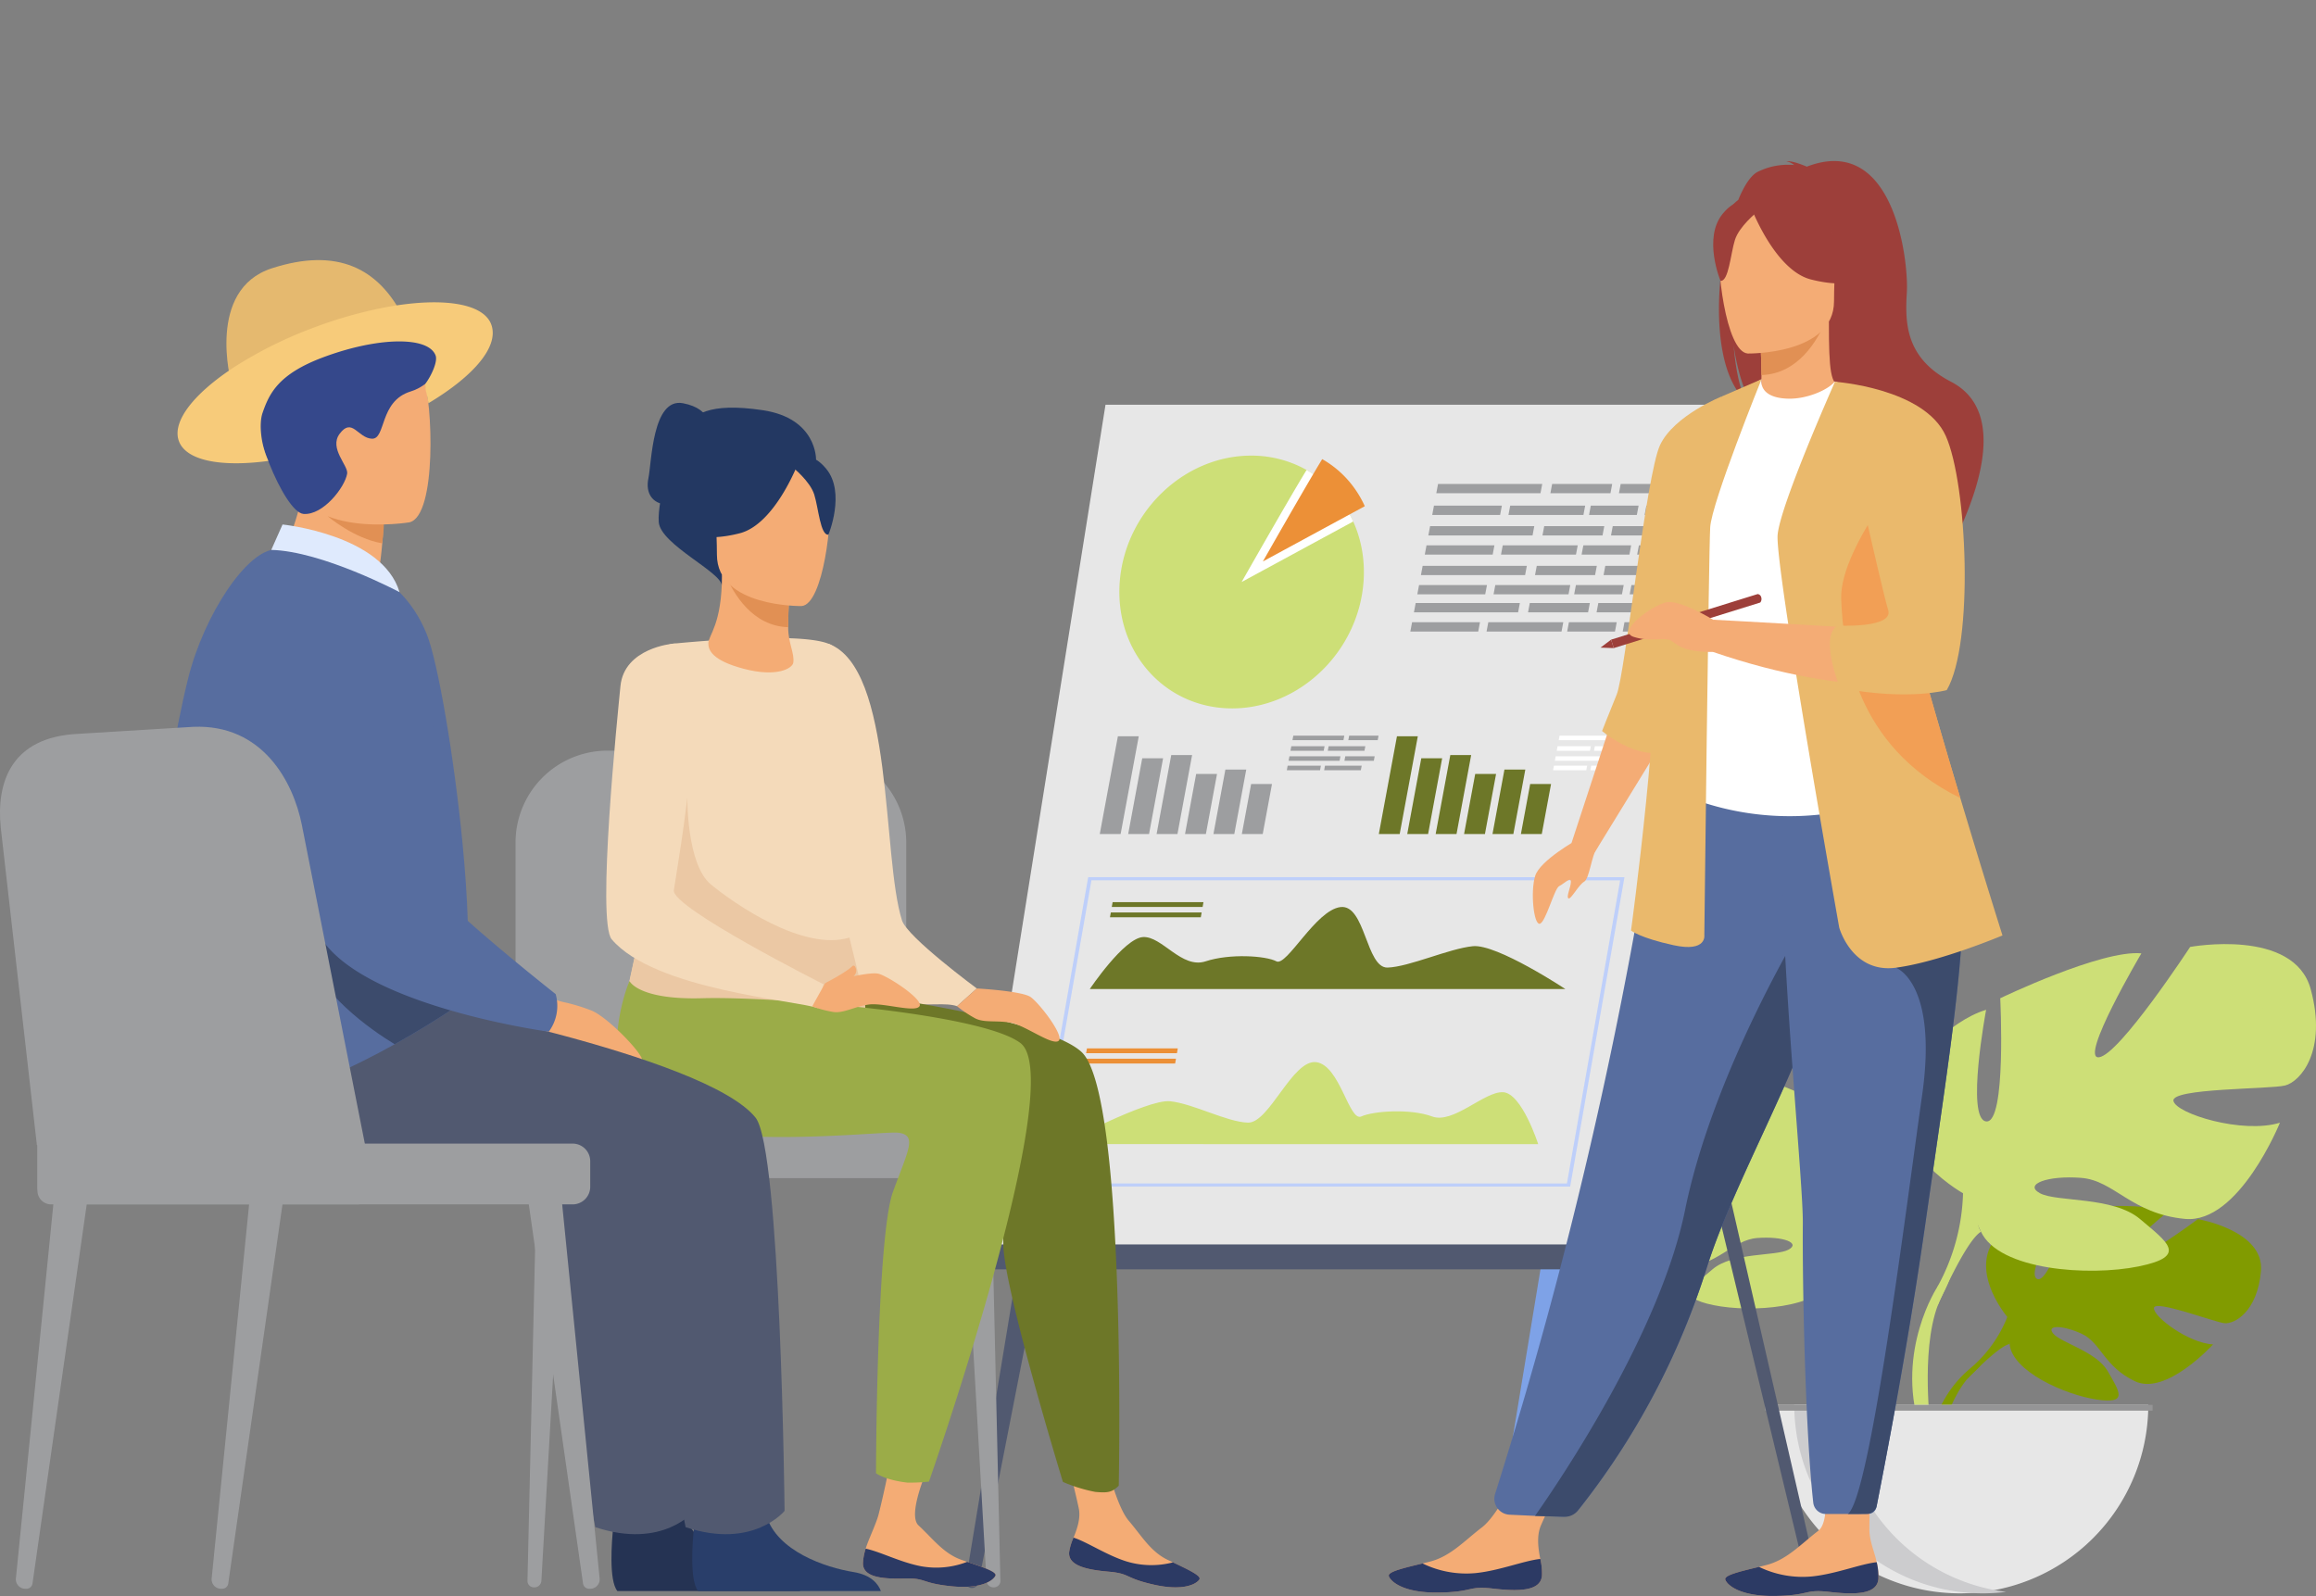 <svg xmlns="http://www.w3.org/2000/svg" width="444" height="306.001" viewBox="0 0 444 306.001">
  <rect x="0" y="0" width="444" height="306.001" fill="#808080" stroke="none"/>
  <g id="Grupo_54102" data-name="Grupo 54102" transform="translate(-139 -3134)">
    <g id="Grupo_53849" data-name="Grupo 53849" transform="translate(0 8.738)">
      <g id="Grupo_53848" data-name="Grupo 53848" transform="translate(-26.688 -13.967)">
        <g id="Grupo_53804" data-name="Grupo 53804" transform="translate(468.421 3320.242)">
          <g id="Grupo_53799" data-name="Grupo 53799" transform="translate(67.224 50.207)">
            <path id="Trazado_100254" data-name="Trazado 100254" d="M526.159,3378.916s-8.8-10.265-.543-16.784c0,0,6.031-3.65,10.947-3.354,0,0-6.968,11.684-4.714,12.845s6.825-13.578,6.825-13.578,13.723-1.33,18.137.792c0,0-11.732,9.6-9.26,10.172s15.142-8.851,15.142-8.851,12.771,2.173,12.09,9.964-5.082,10.2-7.016,9.99-13.248-4.527-13.5-2.941,6.565,6.764,11.333,7.006c0,0-9,9.929-14.988,7.064s-6.5-7.409-10.225-9.113-6.915-1.7-5.375.038,8.291,3.426,10.425,7.2,4.047,6.318-2.144,5.386-16.256-5.462-16.7-10.65Z" transform="translate(-511.289 -3357.634)" fill="#819b00"/>
            <g id="Grupo_53798" data-name="Grupo 53798" transform="translate(0 12.638)">
              <path id="Trazado_100255" data-name="Trazado 100255" d="M568.741,3369.524s-34.689-1.337-42.349,8.584a25.1,25.1,0,0,1-6.907,9.694l-.813,2.215s6.01-6.338,8.162-6.722C526.834,3383.295,523.47,3371,568.741,3369.524Z" transform="translate(-511.522 -3369.464)" fill="#819b00"/>
              <path id="Trazado_100256" data-name="Trazado 100256" d="M519.942,3386.685a21.781,21.781,0,0,0-7.963,15.345l1.352.121s2.378-10.172,6.676-14.151S519.942,3386.685,519.942,3386.685Z" transform="translate(-511.979 -3368.346)" fill="#819b00"/>
            </g>
          </g>
          <g id="Grupo_53801" data-name="Grupo 53801" transform="translate(0 22.34)">
            <path id="Trazado_100257" data-name="Trazado 100257" d="M500.39,3367.79s14-7.836,7.463-18.473c0,0-5.224-6.531-10.822-8.211,0,0,2.986,15.862,0,16.234s-2.052-17.914-2.052-17.914-14.742-7.091-20.527-6.531c0,0,9.144,15.488,6.159,15.115s-13.25-16.048-13.25-16.048-15.115-2.8-17.54,6.158,1.492,13.436,3.732,14,16.607.373,16.234,2.238-10.077,4.853-15.488,3.173c0,0,5.971,14.741,13.808,14s10.264-5.6,15.115-5.972,8.4.934,5.971,2.239-10.636.429-14.555,3.76-7.091,5.384.187,6.877,20.339.56,22.951-5.038Z" transform="translate(-449.055 -3331.549)" fill="#cddf77"/>
            <g id="Grupo_53800" data-name="Grupo 53800" transform="translate(7.67 9.371)">
              <path id="Trazado_100258" data-name="Trazado 100258" d="M456.235,3340.321s39.186,12.689,43.664,26.87a29.767,29.767,0,0,0,3.732,13.623v2.8s-4.1-9.517-6.345-10.823C497.286,3372.789,506.057,3360.473,456.235,3340.321Z" transform="translate(-456.235 -3340.321)" fill="#cddf77"/>
              <path id="Trazado_100259" data-name="Trazado 100259" d="M500.719,3378.334a25.844,25.844,0,0,1,2.6,20.348l-1.554-.418s1.509-12.3-1.653-18.492S500.719,3378.334,500.719,3378.334Z" transform="translate(-453.323 -3337.842)" fill="#cddf77"/>
            </g>
          </g>
          <g id="Grupo_53803" data-name="Grupo 53803" transform="translate(61.471)">
            <path id="Trazado_100260" data-name="Trazado 100260" d="M518.723,3358.411s-18.448-10.331-9.839-24.352c0,0,6.888-8.609,14.267-10.823,0,0-3.936,20.907,0,21.4s2.705-23.614,2.705-23.614,19.432-9.347,27.058-8.608c0,0-12.053,20.415-8.117,19.923s17.464-21.154,17.464-21.154,19.924-3.689,23.121,8.117-1.968,17.71-4.92,18.448-21.891.493-21.4,2.952,13.283,6.4,20.416,4.181c0,0-7.87,19.432-18.2,18.448s-13.528-7.379-19.925-7.872-11.068,1.229-7.87,2.952,14.02.564,19.185,4.956,9.347,7.1-.246,9.065-26.811.738-30.254-6.642Z" transform="translate(-506.595 -3310.638)" fill="#cddf77"/>
            <g id="Grupo_53802" data-name="Grupo 53802" transform="translate(2.384 12.353)">
              <path id="Trazado_100261" data-name="Trazado 100261" d="M575.819,3322.2s-51.654,16.726-57.557,35.42a39.241,39.241,0,0,1-4.92,17.956v3.69s5.411-12.544,8.363-14.267C521.7,3365,510.144,3348.766,575.819,3322.2Z" transform="translate(-508.518 -3322.201)" fill="#cddf77"/>
              <path id="Trazado_100262" data-name="Trazado 100262" d="M513.651,3372.309s-7.967,12.1-3.425,26.823l2.049-.551s-1.989-16.219,2.178-24.375S513.651,3372.309,513.651,3372.309Z" transform="translate(-508.826 -3318.933)" fill="#cddf77"/>
            </g>
          </g>
          <path id="Trazado_100263" data-name="Trazado 100263" d="M519.677,3429.469a36.137,36.137,0,0,0,36.137-36.137H483.54A36.137,36.137,0,0,0,519.677,3429.469Z" transform="translate(-446.699 -3304.987)" fill="#e7e7e7"/>
          <path id="Trazado_100264" data-name="Trazado 100264" d="M528.287,3429.193a36.159,36.159,0,0,1-40.625-35.86h8.977A36.142,36.142,0,0,0,528.287,3429.193Z" transform="translate(-446.417 -3304.987)" fill="#ccccce"/>
          <rect id="Rectángulo_5294" data-name="Rectángulo 5294" width="74.284" height="1.109" transform="translate(35.652 88.346)" fill="#959596"/>
        </g>
        <g id="Grupo_53805" data-name="Grupo 53805" transform="translate(476.745 3289.765)">
          <path id="Trazado_100265" data-name="Trazado 100265" d="M492.356,3435.3l-35.509-147.384,2.48-5.8,35.179,153.168a.627.627,0,0,1-.611.767h-.586A.979.979,0,0,1,492.356,3435.3Z" transform="translate(-456.847 -3282.11)" fill="#515970"/>
        </g>
        <g id="Grupo_53806" data-name="Grupo 53806" transform="translate(350.815 3378.931)">
          <path id="Trazado_100266" data-name="Trazado 100266" d="M340.156,3430.341h0a1.183,1.183,0,0,1-1.167-1.375l10.458-63.393h4.482l-12.472,63.7A1.327,1.327,0,0,1,340.156,3430.341Z" transform="translate(-338.973 -3365.573)" fill="#515970"/>
        </g>
        <g id="Grupo_53807" data-name="Grupo 53807" transform="translate(451.143 3378.931)">
          <path id="Trazado_100267" data-name="Trazado 100267" d="M434.066,3430.341h0a1.183,1.183,0,0,1-1.167-1.375l10.458-63.393h4.482l-12.472,63.7A1.327,1.327,0,0,1,434.066,3430.341Z" transform="translate(-432.883 -3365.573)" fill="#7ea2e7"/>
        </g>
        <path id="Trazado_100268" data-name="Trazado 100268" d="M464.75,3376.076H339.844l25.878-162.235H490.628Z" transform="translate(11.902 2.989)" fill="#e7e7e7"/>
        <rect id="Rectángulo_5295" data-name="Rectángulo 5295" width="143.452" height="4.773" transform="translate(342.545 3377.827)" fill="#515970"/>
        <g id="Grupo_53808" data-name="Grupo 53808" transform="translate(380.28 3226.583)">
          <path id="Trazado_100269" data-name="Trazado 100269" d="M413.362,3247.164a26.178,26.178,0,0,1-.56,3.775c-2.6,11.594-12.928,20.478-24.594,20.5-12.908.021-22.572-10.809-21.587-24.194s12.247-24.251,25.156-24.273a21.653,21.653,0,0,1,7.622,1.343,20.884,20.884,0,0,1,8.561,5.932,21.782,21.782,0,0,1,2.341,3.263,21.37,21.37,0,0,1,1.084,2.1,22.992,22.992,0,0,1,1.836,6.487,24.663,24.663,0,0,1,.207,3.546Q413.419,3246.393,413.362,3247.164Z" transform="translate(-366.552 -3222.97)" fill="#cddf77"/>
          <path id="Trazado_100270" data-name="Trazado 100270" d="M409.885,3235.428l-21.391,11.6s8.826-15.543,12.449-21.478a21.09,21.09,0,0,1,5.517,4.52,21.78,21.78,0,0,1,2.341,3.263A21.366,21.366,0,0,1,409.885,3235.428Z" transform="translate(-365.053 -3222.794)" fill="#fff"/>
          <path id="Trazado_100271" data-name="Trazado 100271" d="M411.847,3232.627l-19.54,10.595s8.063-14.2,11.372-19.619a19.258,19.258,0,0,1,5.039,4.129,20.079,20.079,0,0,1,3.128,4.9Z" transform="translate(-364.792 -3222.927)" fill="#ec9037"/>
        </g>
        <g id="Grupo_53814" data-name="Grupo 53814" transform="translate(363.898 3307.407)">
          <g id="Grupo_53809" data-name="Grupo 53809" transform="translate(0)">
            <path id="Trazado_100272" data-name="Trazado 100272" d="M454.026,3357.949l-102.807-.006,10.408-59.319,102.809.008Zm-101.977-.6,101.357.006,10.2-58.123-101.357-.007Z" transform="translate(-351.219 -3298.624)" fill="#becffa"/>
          </g>
          <g id="Grupo_53811" data-name="Grupo 53811" transform="translate(5.498 32.833)">
            <path id="Trazado_100273" data-name="Trazado 100273" d="M447.545,3347.547l-91.18-.006s16.174-8.674,20.611-8.219,10.814,3.966,14.914,4.1,8.54-12.174,13.1-11.594,6.283,11.469,8.646,10.406,9.46-1.525,13.548,0,10.042-4.847,13.636-4.647S447.545,3347.547,447.545,3347.547Z" transform="translate(-356.365 -3329.188)" fill="#cddf77"/>
            <g id="Grupo_53810" data-name="Grupo 53810" transform="translate(4.164)">
              <path id="Trazado_100274" data-name="Trazado 100274" d="M378,3330.281H360.586l.162-.923h17.415Z" transform="translate(-360.24 -3329.356)" fill="#ec9037"/>
              <path id="Trazado_100275" data-name="Trazado 100275" d="M377.677,3332.128H360.263l.162-.924H377.84Z" transform="translate(-360.263 -3329.23)" fill="#ec9037"/>
            </g>
          </g>
          <g id="Grupo_53813" data-name="Grupo 53813" transform="translate(10.715 4.794)">
            <path id="Trazado_100276" data-name="Trazado 100276" d="M361.249,3319.709l91.179.006s-13.129-8.676-17.726-8.221-12.2,3.964-16.353,4.1-4.269-12.176-9.036-11.6-10.307,11.468-12.3,10.4-8.925-1.526-13.547,0-8.342-4.848-12.006-4.649S361.249,3319.709,361.249,3319.709Z" transform="translate(-361.249 -3303.052)" fill="#6d7728"/>
            <g id="Grupo_53812" data-name="Grupo 53812" transform="translate(3.866)">
              <path id="Trazado_100277" data-name="Trazado 100277" d="M382.606,3304.037H365.191l.162-.924h17.415Z" transform="translate(-364.845 -3303.112)" fill="#6d7728"/>
              <path id="Trazado_100278" data-name="Trazado 100278" d="M382.282,3305.883H364.867l.162-.924h17.415Z" transform="translate(-364.867 -3302.985)" fill="#6d7728"/>
            </g>
          </g>
        </g>
        <g id="Grupo_53815" data-name="Grupo 53815" transform="translate(376.526 3280.395)">
          <path id="Trazado_100279" data-name="Trazado 100279" d="M367.038,3292.079h-4l3.475-18.74h4Z" transform="translate(-363.039 -3273.339)" fill="#9d9ea0"/>
          <path id="Trazado_100280" data-name="Trazado 100280" d="M372.137,3291.809h-4l2.692-14.517h4Z" transform="translate(-362.69 -3273.069)" fill="#9d9ea0"/>
          <path id="Trazado_100281" data-name="Trazado 100281" d="M377.236,3291.849h-4l2.807-15.139h4Z" transform="translate(-362.342 -3273.109)" fill="#9d9ea0"/>
          <path id="Trazado_100282" data-name="Trazado 100282" d="M382.336,3291.617h-4l2.135-11.516h4Z" transform="translate(-361.993 -3272.877)" fill="#9d9ea0"/>
          <path id="Trazado_100283" data-name="Trazado 100283" d="M387.435,3291.671h-4l2.291-12.354h4Z" transform="translate(-361.645 -3272.931)" fill="#9d9ea0"/>
          <path id="Trazado_100284" data-name="Trazado 100284" d="M392.534,3291.493h-4l1.777-9.581h4Z" transform="translate(-361.296 -3272.753)" fill="#9d9ea0"/>
        </g>
        <g id="Grupo_53816" data-name="Grupo 53816" transform="translate(430.024 3280.395)">
          <path id="Trazado_100285" data-name="Trazado 100285" d="M417.113,3292.079h-4l3.475-18.74h4Z" transform="translate(-413.114 -3273.339)" fill="#6d7728"/>
          <path id="Trazado_100286" data-name="Trazado 100286" d="M422.213,3291.809h-4l2.692-14.517h4Z" transform="translate(-412.766 -3273.069)" fill="#6d7728"/>
          <path id="Trazado_100287" data-name="Trazado 100287" d="M427.312,3291.849h-4l2.807-15.139h4Z" transform="translate(-412.417 -3273.109)" fill="#6d7728"/>
          <path id="Trazado_100288" data-name="Trazado 100288" d="M432.411,3291.617h-4l2.135-11.516h4Z" transform="translate(-412.069 -3272.877)" fill="#6d7728"/>
          <path id="Trazado_100289" data-name="Trazado 100289" d="M437.511,3291.671h-4l2.291-12.354h4Z" transform="translate(-411.72 -3272.931)" fill="#6d7728"/>
          <path id="Trazado_100290" data-name="Trazado 100290" d="M442.61,3291.493h-4l1.777-9.581h4Z" transform="translate(-411.372 -3272.753)" fill="#6d7728"/>
        </g>
        <g id="Grupo_53825" data-name="Grupo 53825" transform="translate(436.062 3232.016)">
          <g id="Grupo_53817" data-name="Grupo 53817" transform="translate(4.197 4.161)">
            <path id="Trazado_100291" data-name="Trazado 100291" d="M435.713,3233.733H422.695l.335-1.783h13.018Z" transform="translate(-422.695 -3231.95)" fill="#9d9ea0"/>
            <path id="Trazado_100292" data-name="Trazado 100292" d="M450.748,3233.733H436.374l.335-1.783h14.374Z" transform="translate(-421.76 -3231.95)" fill="#9d9ea0"/>
            <path id="Trazado_100293" data-name="Trazado 100293" d="M460,3233.733h-9.164l.335-1.783h9.164Z" transform="translate(-420.771 -3231.95)" fill="#9d9ea0"/>
            <path id="Trazado_100294" data-name="Trazado 100294" d="M467.88,3233.733h-7.072l.335-1.783h7.072Z" transform="translate(-420.09 -3231.95)" fill="#9d9ea0"/>
          </g>
          <g id="Grupo_53818" data-name="Grupo 53818" transform="translate(2.768 11.77)">
            <path id="Trazado_100295" data-name="Trazado 100295" d="M434.376,3240.856H421.357l.335-1.783h13.018Z" transform="translate(-421.357 -3239.072)" fill="#9d9ea0"/>
            <path id="Trazado_100296" data-name="Trazado 100296" d="M449.411,3240.856H435.036l.335-1.783h14.375Z" transform="translate(-420.423 -3239.072)" fill="#9d9ea0"/>
            <path id="Trazado_100297" data-name="Trazado 100297" d="M458.667,3240.856H449.5l.335-1.783H459Z" transform="translate(-419.434 -3239.072)" fill="#9d9ea0"/>
            <path id="Trazado_100298" data-name="Trazado 100298" d="M466.542,3240.856H459.47l.335-1.783h7.072Z" transform="translate(-418.753 -3239.072)" fill="#9d9ea0"/>
          </g>
          <g id="Grupo_53819" data-name="Grupo 53819" transform="translate(4.979)">
            <path id="Trazado_100299" data-name="Trazado 100299" d="M443.4,3229.839H423.426l.335-1.784h19.973Z" transform="translate(-423.426 -3228.055)" fill="#9d9ea0"/>
            <path id="Trazado_100300" data-name="Trazado 100300" d="M455.416,3229.839H443.9l.335-1.784h11.513Z" transform="translate(-422.027 -3228.055)" fill="#9d9ea0"/>
            <path id="Trazado_100301" data-name="Trazado 100301" d="M468.985,3229.839H456.2l.335-1.784H469.32Z" transform="translate(-421.186 -3228.055)" fill="#9d9ea0"/>
          </g>
          <g id="Grupo_53820" data-name="Grupo 53820" transform="translate(3.459 8.09)">
            <path id="Trazado_100302" data-name="Trazado 100302" d="M441.978,3237.412H422l.335-1.784h19.973Z" transform="translate(-422.004 -3235.628)" fill="#9d9ea0"/>
            <path id="Trazado_100303" data-name="Trazado 100303" d="M453.994,3237.412H442.481l.335-1.784h11.513Z" transform="translate(-420.605 -3235.628)" fill="#9d9ea0"/>
            <path id="Trazado_100304" data-name="Trazado 100304" d="M467.563,3237.412H454.777l.335-1.784H467.9Z" transform="translate(-419.765 -3235.628)" fill="#9d9ea0"/>
          </g>
          <g id="Grupo_53821" data-name="Grupo 53821" transform="translate(1.34 19.379)">
            <path id="Trazado_100305" data-name="Trazado 100305" d="M433.038,3247.978H420.02l.335-1.783h13.018Z" transform="translate(-420.02 -3246.194)" fill="#9d9ea0"/>
            <path id="Trazado_100306" data-name="Trazado 100306" d="M448.073,3247.978H433.7l.335-1.783h14.374Z" transform="translate(-419.085 -3246.194)" fill="#9d9ea0"/>
            <path id="Trazado_100307" data-name="Trazado 100307" d="M457.33,3247.978h-9.164l.335-1.783h9.164Z" transform="translate(-418.097 -3246.194)" fill="#9d9ea0"/>
            <path id="Trazado_100308" data-name="Trazado 100308" d="M465.2,3247.978h-7.072l.335-1.783h7.072Z" transform="translate(-417.415 -3246.194)" fill="#9d9ea0"/>
          </g>
          <g id="Grupo_53822" data-name="Grupo 53822" transform="translate(2.03 15.699)">
            <path id="Trazado_100309" data-name="Trazado 100309" d="M440.64,3244.534H420.667l.335-1.783h19.973Z" transform="translate(-420.667 -3242.75)" fill="#9d9ea0"/>
            <path id="Trazado_100310" data-name="Trazado 100310" d="M452.656,3244.534H441.143l.335-1.783h11.513Z" transform="translate(-419.267 -3242.75)" fill="#9d9ea0"/>
            <path id="Trazado_100311" data-name="Trazado 100311" d="M466.226,3244.534H453.44l.335-1.783h12.786Z" transform="translate(-418.427 -3242.75)" fill="#9d9ea0"/>
          </g>
          <g id="Grupo_53823" data-name="Grupo 53823" transform="translate(0 26.512)">
            <path id="Trazado_100312" data-name="Trazado 100312" d="M431.784,3254.655H418.766l.335-1.783h13.019Z" transform="translate(-418.766 -3252.871)" fill="#9d9ea0"/>
            <path id="Trazado_100313" data-name="Trazado 100313" d="M446.819,3254.655H432.445l.335-1.783h14.374Z" transform="translate(-417.831 -3252.871)" fill="#9d9ea0"/>
            <path id="Trazado_100314" data-name="Trazado 100314" d="M456.076,3254.655h-9.164l.335-1.783h9.164Z" transform="translate(-416.843 -3252.871)" fill="#9d9ea0"/>
            <path id="Trazado_100315" data-name="Trazado 100315" d="M463.951,3254.655h-7.072l.335-1.783h7.072Z" transform="translate(-416.161 -3252.871)" fill="#9d9ea0"/>
          </g>
          <g id="Grupo_53824" data-name="Grupo 53824" transform="translate(0.691 22.833)">
            <path id="Trazado_100316" data-name="Trazado 100316" d="M439.386,3251.211H419.413l.335-1.783h19.973Z" transform="translate(-419.413 -3249.427)" fill="#9d9ea0"/>
            <path id="Trazado_100317" data-name="Trazado 100317" d="M451.4,3251.211H439.889l.335-1.783h11.513Z" transform="translate(-418.013 -3249.427)" fill="#9d9ea0"/>
            <path id="Trazado_100318" data-name="Trazado 100318" d="M464.972,3251.211H452.186l.335-1.783h12.786Z" transform="translate(-417.173 -3249.427)" fill="#9d9ea0"/>
          </g>
        </g>
        <g id="Grupo_53826" data-name="Grupo 53826" transform="translate(412.383 3280.272)">
          <path id="Trazado_100319" data-name="Trazado 100319" d="M403.629,3276h-6.372l.164-.873h6.372Z" transform="translate(-396.557 -3273.094)" fill="#9d9ea0"/>
          <path id="Trazado_100320" data-name="Trazado 100320" d="M410.988,3276h-7.036l.164-.873h7.036Z" transform="translate(-396.1 -3273.094)" fill="#9d9ea0"/>
          <path id="Trazado_100321" data-name="Trazado 100321" d="M402.974,3279.49H396.6l.164-.873h6.372Z" transform="translate(-396.602 -3272.856)" fill="#9d9ea0"/>
          <path id="Trazado_100322" data-name="Trazado 100322" d="M410.333,3279.49H403.3l.164-.873H410.5Z" transform="translate(-396.144 -3272.856)" fill="#9d9ea0"/>
          <path id="Trazado_100323" data-name="Trazado 100323" d="M407.391,3274.1h-9.776l.164-.873h9.776Z" transform="translate(-396.533 -3273.224)" fill="#9d9ea0"/>
          <path id="Trazado_100324" data-name="Trazado 100324" d="M413.272,3274.1h-5.636l.164-.873h5.636Z" transform="translate(-395.848 -3273.224)" fill="#9d9ea0"/>
          <path id="Trazado_100325" data-name="Trazado 100325" d="M406.695,3277.8h-9.776l.164-.873h9.776Z" transform="translate(-396.58 -3272.971)" fill="#9d9ea0"/>
          <path id="Trazado_100326" data-name="Trazado 100326" d="M412.576,3277.8h-5.635l.164-.873h5.635Z" transform="translate(-395.895 -3272.971)" fill="#9d9ea0"/>
        </g>
        <g id="Grupo_53827" data-name="Grupo 53827" transform="translate(463.426 3280.272)">
          <path id="Trazado_100327" data-name="Trazado 100327" d="M451.407,3276h-6.372l.164-.873h6.372Z" transform="translate(-444.335 -3273.094)" fill="#fff"/>
          <path id="Trazado_100328" data-name="Trazado 100328" d="M458.766,3276H451.73l.164-.873h7.036Z" transform="translate(-443.878 -3273.094)" fill="#fff"/>
          <path id="Trazado_100329" data-name="Trazado 100329" d="M450.752,3279.49H444.38l.164-.873h6.372Z" transform="translate(-444.38 -3272.856)" fill="#fff"/>
          <path id="Trazado_100330" data-name="Trazado 100330" d="M458.111,3279.49h-7.036l.164-.873h7.036Z" transform="translate(-443.923 -3272.856)" fill="#fff"/>
          <path id="Trazado_100331" data-name="Trazado 100331" d="M455.169,3274.1h-9.776l.164-.873h9.776Z" transform="translate(-444.311 -3273.224)" fill="#fff"/>
          <path id="Trazado_100332" data-name="Trazado 100332" d="M461.05,3274.1h-5.635l.164-.873h5.635Z" transform="translate(-443.626 -3273.224)" fill="#fff"/>
          <path id="Trazado_100333" data-name="Trazado 100333" d="M454.473,3277.8H444.7l.164-.873h9.776Z" transform="translate(-444.358 -3272.971)" fill="#fff"/>
          <path id="Trazado_100334" data-name="Trazado 100334" d="M460.354,3277.8h-5.635l.164-.873h5.636Z" transform="translate(-443.673 -3272.971)" fill="#fff"/>
        </g>
        <g id="Grupo_53831" data-name="Grupo 53831" transform="translate(431.929 3170.105)">
          <g id="Grupo_53828" data-name="Grupo 53828" transform="translate(0 250.187)">
            <path id="Trazado_100335" data-name="Trazado 100335" d="M444.269,3425.289c-.223,3.05-4.526,3.082-9.408,2.516s-3.585.669-10.422.764-9.192-2.164-9.523-3.141c-.295-.866,3-1.6,6.52-2.454.443-.106.888-.218,1.332-.33,3.972-1.01,6.6-3.982,10-6.578,3.219-2.458,7.369-11.358,7.369-11.358l9.339-.421s-3.934,7.976-5.41,11.414c-.869,2.023-.5,4.508-.122,6.416A11.928,11.928,0,0,1,444.269,3425.289Z" transform="translate(-414.898 -3404.288)" fill="#f4ac75"/>
            <path id="Trazado_100336" data-name="Trazado 100336" d="M434.861,3426.665c-4.883-.566-3.585.669-10.422.764s-9.192-2.164-9.523-3.141c-.295-.866,3-1.6,6.52-2.454l.042.065a19.163,19.163,0,0,0,10.032,1.8c4.589-.459,9.27-2.375,12.435-2.718a11.928,11.928,0,0,1,.324,3.172C444.046,3427.2,439.743,3427.231,434.861,3426.665Z" transform="translate(-414.898 -3403.147)" fill="#2c3a64"/>
          </g>
          <g id="Grupo_53829" data-name="Grupo 53829" transform="translate(64.498 244.573)">
            <path id="Trazado_100337" data-name="Trazado 100337" d="M504.64,3426.281c-.22,3.05-4.523,3.086-9.406,2.526s-3.584.673-10.419.774-9.2-2.155-9.526-3.131c-.3-.866,3-1.6,6.517-2.46.443-.107.887-.219,1.331-.332,3.971-1.014,6.6-3.988,9.993-6.587,3.217-2.462,0-17.037,0-17.037l10.272-1s-.494,12.272-.486,17.851c0,2.2,1.015,4.318,1.394,6.225A11.93,11.93,0,0,1,504.64,3426.281Z" transform="translate(-475.27 -3399.033)" fill="#f4ac75"/>
            <path id="Trazado_100338" data-name="Trazado 100338" d="M495.234,3427.266c-4.883-.562-3.584.673-10.419.774s-9.2-2.155-9.526-3.131c-.3-.866,3-1.6,6.517-2.46l.042.064a19.159,19.159,0,0,0,10.034,1.786c4.587-.464,9.268-2.385,12.432-2.731a11.93,11.93,0,0,1,.327,3.172C504.42,3427.791,500.116,3427.827,495.234,3427.266Z" transform="translate(-475.27 -3397.493)" fill="#2c3a64"/>
          </g>
          <path id="Trazado_100339" data-name="Trazado 100339" d="M474.74,3190.021c-1.768-7.273.8-10.66,3.108-12.463,1.1-2.677,2.349-4.607,3.629-5.333a13.1,13.1,0,0,1,7.088-1.357,3.324,3.324,0,0,0-1.495-.709c1.213-.18,3.922,1.023,3.922,1.023,16.878-6.5,19.53,18.348,19.176,24.121s-.306,12.573,8.476,17.122c16.754,8.679-5.569,41.388-5.569,41.388.426-4.666-21.1-29.288-32.332-36.661-2.734-4.025-3.706-11.135-3.779-11.7.472,5.638,1.437,8.8,2.3,10.581C474.144,3211.326,473.386,3200.013,474.74,3190.021Z" transform="translate(-410.849 -3170.105)" fill="#9d3f3a"/>
          <path id="Trazado_100340" data-name="Trazado 100340" d="M480.943,3215.55c-.056.025,5.423,2.87,9.545,1.742,3.877-1.057,6.41-6.083,6.357-6.095-1.642-.326-2.115-2.582-2.081-12.277l-.741.146-12.479,2.471s.284,3.927.293,7.627C481.844,3212.272,481.655,3215.217,480.943,3215.55Z" transform="translate(-410.384 -3168.136)" fill="#f4ac75"/>
          <path id="Trazado_100341" data-name="Trazado 100341" d="M481.5,3201.529s.284,3.927.293,7.627c6.983-.2,10.674-6.567,12.187-10.1Z" transform="translate(-410.346 -3168.126)" fill="#e19054"/>
          <path id="Trazado_100342" data-name="Trazado 100342" d="M433.988,3418.21a3.062,3.062,0,0,0,2.774,3.988l4.875.228,5.159.158a4.142,4.142,0,0,0,3.339-1.523,145.024,145.024,0,0,0,24.478-46.346q.325-1.03.687-2.083c5.077-14.8,15.6-33.387,21.148-50.206.884-2.679,1.676-5.2,2.388-7.587.228-.765.45-1.516.66-2.255a178.391,178.391,0,0,0,6.362-33.489l-40.052.321A882.2,882.2,0,0,1,433.988,3418.21Z" transform="translate(-413.603 -3162.657)" fill="#576d9f"/>
          <path id="Trazado_100343" data-name="Trazado 100343" d="M469.381,3261.172c.1,19.059-2.8,27.235-2.8,27.235a53.819,53.819,0,0,0,37.53,2.3c.239-.075,14.582-4.136,14.582-4.136-.342-.771-3.175-13.524-3.507-14.231-4.3-9.241-5.476-13.121-5.987-15.962a60.465,60.465,0,0,1-.5-15.968,128.082,128.082,0,0,1,4.943-25.075c-5.554-1.264-10.754-3.484-16.535-5.652-1.329,1.656-5.393,3.388-8.919,3.309-4.061-.09-5.377-1.828-5.166-3.725-4.326,2.408-7.779,4.681-7.779,4.681-3.676,6.387-11.134,12.589-11.674,22.387C463.445,3238.744,469.378,3260.638,469.381,3261.172Z" transform="translate(-411.571 -3167.429)" fill="#fff"/>
          <path id="Trazado_100344" data-name="Trazado 100344" d="M501.636,3261.959c1.751,2.478,5.108,17.539,13.458,19.432-4.3-10.734-7.57-15.44-8.081-18.74a81.471,81.471,0,0,1-.5-18.549c-2.795-4.9-4.881-8.258-4.881-8.258-.22-.792-4.442-13.85-5.8-2.178S499.68,3259.188,501.636,3261.959Z" transform="translate(-409.381 -3166.091)" fill="#6a99a7"/>
          <path id="Trazado_100345" data-name="Trazado 100345" d="M479.673,3206.433s16.522.272,16.534-10.019,2.152-17.187-8.4-17.8-12.6,3.315-13.442,6.75S475.375,3206.1,479.673,3206.433Z" transform="translate(-410.847 -3169.528)" fill="#f4ac75"/>
          <path id="Trazado_100346" data-name="Trazado 100346" d="M479.893,3178.512s4.524,12.073,11.466,13.859,9.954-.075,9.954-.075a19.654,19.654,0,0,1-6.43-11.614S483.306,3172.765,479.893,3178.512Z" transform="translate(-410.456 -3169.673)" fill="#9d3f3a"/>
          <path id="Trazado_100347" data-name="Trazado 100347" d="M481.478,3179.421s-3.378,2.7-4.2,5.316-1.194,8.016-2.767,7.833c0,0-3.408-8.207.422-12.849C478.993,3174.8,481.478,3179.421,481.478,3179.421Z" transform="translate(-410.919 -3169.603)" fill="#9d3f3a"/>
          <path id="Trazado_100348" data-name="Trazado 100348" d="M455.487,3270.234l-7.8,23.792,4.451,1.785,12.9-21.02Z" transform="translate(-412.657 -3163.262)" fill="#f4ac75"/>
          <path id="Trazado_100349" data-name="Trazado 100349" d="M476.151,3212.338s-9.2,3.652-11.864,9.344-6.7,43.877-8.3,47.8-2.814,7.025-2.814,7.025,4.64,3.909,9.305,4.2S476.151,3212.338,476.151,3212.338Z" transform="translate(-412.282 -3167.219)" fill="#eab96c"/>
          <path id="Trazado_100350" data-name="Trazado 100350" d="M483.387,3209.267s-9.558,23.615-9.839,28.394-1.125,78.151-1.125,78.151.562,3.374-5.9,1.968-8.153-2.811-8.153-2.811,6.185-45.261,4.5-61,12.932-41.418,12.932-41.418Z" transform="translate(-411.927 -3167.429)" fill="#eab96c"/>
          <path id="Trazado_100351" data-name="Trazado 100351" d="M441.139,3420.57l5.6.172a3.235,3.235,0,0,0,2.6-1.173,144.538,144.538,0,0,0,24.777-46.71q.325-1.03.687-2.083c5.077-14.8,15.6-33.387,21.148-50.206.884-2.679,1.676-5.2,2.388-7.587.228-.765.45-1.516.66-2.255l-5.9-4.475s-17.708,28.675-23.189,55.66C465.148,3385.351,446.076,3413.556,441.139,3420.57Z" transform="translate(-413.104 -3160.801)" fill="#3c4b6c"/>
          <path id="Trazado_100352" data-name="Trazado 100352" d="M489.451,3364.911c-.1,12.415.493,40.085,2,53.612a2.445,2.445,0,0,0,2.432,2.172h4.178c1.762,0,3.08-.013,3.955-.026a1.607,1.607,0,0,0,1.55-1.3c4.156-21.148,7.13-38.717,9.307-53.9,1.821-12.707,3.441-23.6,4.687-32.979,1.253-9.438,2.125-17.339,2.437-24.016q.072-1.577.1-3.067t.016-2.909l-34.606-3.374C485.951,3322.122,489.507,3357.284,489.451,3364.911Z" transform="translate(-410.072 -3161.288)" fill="#576d9f"/>
          <path id="Trazado_100353" data-name="Trazado 100353" d="M497.261,3420.1c1.583,0,2.807-.011,3.674-.021a1.951,1.951,0,0,0,1.885-1.574c4.128-21.026,7.086-38.51,9.254-53.625,1.821-12.707,3.441-23.6,4.687-32.979,1.253-9.438,2.125-17.339,2.437-24.016l-12.7,7.469s8.106,2.86,5.013,24.506S501.565,3417.032,497.261,3420.1Z" transform="translate(-409.269 -3160.689)" fill="#3c4b6c"/>
          <path id="Trazado_100354" data-name="Trazado 100354" d="M496.488,3314.377s2.437,8.807,10.87,7.683,20.427-6.185,20.427-6.185-3.6-11.388-8.085-26.35c-5.425-18.113-12.142-41.462-15.307-56.19a91.067,91.067,0,0,1-1.72-10.041l-7-13.575s-10.432,23.414-10.994,29.317S496.488,3314.377,496.488,3314.377Z" transform="translate(-410.13 -3167.398)" fill="#eab96c"/>
          <path id="Trazado_100355" data-name="Trazado 100355" d="M505.7,3238.156l-9.235-28.438c.026.012,11.664,3.463,17.519,6.421,0,0,3.659,4.718,5.923,15.6,0,0,2.392,26.132-2.949,35.689,0,0-16.868,3.374-43.855-5.9v-6.185s29.518,1.547,35.562,2.25Z" transform="translate(-410.92 -3167.398)" fill="#f4ac75"/>
          <path id="Trazado_100356" data-name="Trazado 100356" d="M496.082,3249.894c.376,9.558,2.626,28.112,22.678,38.045.053.026.107.053.16.076-5.425-18.113-12.142-41.462-15.307-56.19C499.931,3237.328,495.877,3244.631,496.082,3249.894Z" transform="translate(-409.35 -3165.887)" fill="#f29f55"/>
          <path id="Trazado_100357" data-name="Trazado 100357" d="M495.033,3209.718s17.119,1.206,21.242,10.388,5.436,39.732.188,48.728c0,0-7.225,2.058-20-.332l-.472-.09s-4.076-9.979-.421-11.947c0,0,10.776.562,9.651-3S495.033,3209.718,495.033,3209.718Z" transform="translate(-409.489 -3167.398)" fill="#eab96c"/>
          <g id="Grupo_53830" data-name="Grupo 53830" transform="translate(40.593 83.026)">
            <path id="Trazado_100358" data-name="Trazado 100358" d="M454.8,3256.558l.5,1.621,28.09-8.738a1.08,1.08,0,0,0,.189-.994.794.794,0,0,0-.693-.627Z" transform="translate(-452.765 -3247.82)" fill="#9d3f3a"/>
            <path id="Trazado_100359" data-name="Trazado 100359" d="M452.894,3257.531l2.032-1.532.5,1.621Z" transform="translate(-452.894 -3247.261)" fill="#9d3f3a"/>
          </g>
          <path id="Trazado_100360" data-name="Trazado 100360" d="M449.266,3291.9s-7.126,3.938-8.064,6.938-.293,9.282.839,9.189,2.818-6.751,3.756-7.22,2.25-1.874,2.25-.844-.937,2.907-.469,3.188,1.969-2.624,3-3.188,1.465-5.2,2.468-6.443S449.266,3291.9,449.266,3291.9Z" transform="translate(-413.131 -3161.782)" fill="#f4ac75"/>
          <path id="Trazado_100361" data-name="Trazado 100361" d="M474.134,3252.638s-6.373-3.924-9.046-3.321-9.487,5.538-6.209,6.607,5.93-.052,7.191.723,2.19,2.2,8.064,2.175S474.134,3252.638,474.134,3252.638Z" transform="translate(-411.952 -3164.696)" fill="#f4ac75"/>
        </g>
        <g id="Grupo_53840" data-name="Grupo 53840" transform="translate(264.527 3216.469)">
          <g id="Grupo_53835" data-name="Grupo 53835" transform="translate(0 66.68)">
            <g id="Grupo_53832" data-name="Grupo 53832" transform="translate(34.167 77.547)">
              <path id="Trazado_100362" data-name="Trazado 100362" d="M291.528,3431.384h-.117a1.229,1.229,0,0,1-1.224-1.261l1.857-80.977,5.472-.642-4.665,81.625A1.329,1.329,0,0,1,291.528,3431.384Z" transform="translate(-290.186 -3348.504)" fill="#9d9ea0"/>
            </g>
            <g id="Grupo_53833" data-name="Grupo 53833" transform="translate(2.284 77.547)">
              <path id="Trazado_100363" data-name="Trazado 100363" d="M261.684,3431.384h-.117a1.229,1.229,0,0,1-1.224-1.261l1.858-80.977,5.471-.642-4.665,81.625A1.329,1.329,0,0,1,261.684,3431.384Z" transform="translate(-260.342 -3348.504)" fill="#9d9ea0"/>
            </g>
            <g id="Grupo_53834" data-name="Grupo 53834" transform="translate(85.619 77.547)">
              <path id="Trazado_100364" data-name="Trazado 100364" d="M344.333,3431.384h.116a1.23,1.23,0,0,0,1.225-1.261l-1.858-80.977-5.471-.642,4.665,81.625A1.328,1.328,0,0,0,344.333,3431.384Z" transform="translate(-338.346 -3348.504)" fill="#9d9ea0"/>
            </g>
            <path id="Trazado_100365" data-name="Trazado 100365" d="M258.2,3349.085V3293.6a17.627,17.627,0,0,1,17.576-17.679h39.745A17.627,17.627,0,0,1,333.1,3293.6V3351.2Z" transform="translate(-258.204 -3275.918)" fill="#9d9ea0"/>
            <path id="Rectángulo_5296" data-name="Rectángulo 5296" d="M0,0H82.018a0,0,0,0,1,0,0V8.76a0,0,0,0,1,0,0H4.954A4.954,4.954,0,0,1,0,3.806V0A0,0,0,0,1,0,0Z" transform="translate(0 73.167)" fill="#9d9ea0"/>
            <rect id="Rectángulo_5297" data-name="Rectángulo 5297" width="65.862" height="8.76" rx="3.663" transform="translate(29.255 73.167)" fill="#9d9ea0"/>
          </g>
          <g id="Grupo_53839" data-name="Grupo 53839" transform="translate(17.384)">
            <path id="Trazado_100366" data-name="Trazado 100366" d="M314.624,3256.734s-3.327,2.83-4.049,10.17c-.549,5.573,3.317,48.837,6.226,52.275,8.185,9.675,18.443,5.587,22.461,7.055l3.79-3.406s-13.328-9.837-14.341-13.046C324.807,3297.427,327.228,3261.4,314.624,3256.734Z" transform="translate(-272.012 -3210.549)" fill="#f4daba"/>
            <path id="Trazado_100367" data-name="Trazado 100367" d="M314.055,3224.341s.225-7.935-10.24-9.491-13.355.89-15.135,3.559-5.115,13.567-4.782,17.9,12.27,9.7,12.075,12.23S314.055,3224.341,314.055,3224.341Z" transform="translate(-273.833 -3213.445)" fill="#233862"/>
            <path id="Trazado_100368" data-name="Trazado 100368" d="M357.606,3420.9c-.34,2.68,3.317,3.47,7.571,3.843s2.935,1.214,8.737,2.505,8.2-.249,8.652-1.037c.4-.7-2.275-1.912-5.124-3.279-.359-.17-.718-.346-1.077-.521-3.205-1.577-4.927-4.617-7.368-7.467-2.312-2.7-4.3-11.143-4.3-11.143l-7.876-2.017s1.961,7.605,2.621,10.846c.389,1.906-.358,3.993-1.011,5.579A10.7,10.7,0,0,0,357.606,3420.9Z" transform="translate(-268.848 -3200.636)" fill="#f4ac75"/>
            <path id="Trazado_100369" data-name="Trazado 100369" d="M365.129,3423.689c4.254.373,2.935,1.214,8.737,2.505s8.2-.249,8.652-1.037c.4-.7-2.275-1.912-5.124-3.279l-.047.049a16.361,16.361,0,0,1-8.85-.218c-3.826-1.209-7.478-3.7-10.113-4.554a10.7,10.7,0,0,0-.827,2.691C357.218,3422.527,360.875,3423.316,365.129,3423.689Z" transform="translate(-268.799 -3199.586)" fill="#2c3a64"/>
            <path id="Trazado_100370" data-name="Trazado 100370" d="M303.1,3317.821s52.651,5.462,61.329,13.522,7.133,83.149,7.133,83.149c-1.351,1.4-2.348,1.368-4.483,1.2a29.767,29.767,0,0,1-6.225-1.922s-11.276-36.871-11.417-45.409-1.924-23.024-5.505-23.877-46.206,3.925-50.88-9.539,3.086-24.541,3.086-24.541Z" transform="translate(-273.308 -3206.881)" fill="#6d7728"/>
            <path id="Trazado_100371" data-name="Trazado 100371" d="M279.472,3335.1a23.954,23.954,0,0,0,13.15,4.109c12.2.444,27.416-1.01,30.411-3.84a5.153,5.153,0,0,0,1.265-3.476c.33-4.68-1.9-12.38-3.406-18.751-.974-4.14-1.639-7.717-1.1-9.545,1.655-5.565,6.8-16.9,7.24-20.63s-4-23.693-10.152-26.165-29.882,0-29.882,0c-9.271,1.882-9.661,21.648-6.582,38.472.08.433.16.864.244,1.29C284,3313.652,273.133,3330.856,279.472,3335.1Z" transform="translate(-274.273 -3210.619)" fill="#f4daba"/>
            <g id="Grupo_53836" data-name="Grupo 53836" transform="translate(15.819 9.343)">
              <path id="Trazado_100372" data-name="Trazado 100372" d="M309.081,3261.216c-.167,1.084-3.134,2.843-9.478,1.171-6.078-1.6-6.807-3.582-6.806-4.889,0-1.547,2.642-3.632,2.608-13.152l.729.143,12.255,2.427s-.279,3.857-.287,7.489C308.091,3257.457,309.358,3259.412,309.081,3261.216Z" transform="translate(-289.043 -3220.739)" fill="#f4ac75"/>
              <path id="Trazado_100373" data-name="Trazado 100373" d="M308.174,3246.907s-.279,3.857-.287,7.489c-6.858-.193-10.483-6.448-11.968-9.916Z" transform="translate(-288.829 -3220.73)" fill="#e19054"/>
              <path id="Trazado_100374" data-name="Trazado 100374" d="M310.583,3251.723s-16.224.268-16.236-9.839-2.112-16.877,8.245-17.476,12.376,3.256,13.2,6.628S314.8,3251.393,310.583,3251.723Z" transform="translate(-288.949 -3222.106)" fill="#f4ac75"/>
              <path id="Trazado_100375" data-name="Trazado 100375" d="M310.316,3224.3s-4.442,11.856-11.259,13.609-9.774-.073-9.774-.073a19.31,19.31,0,0,0,6.314-11.406S306.966,3218.66,310.316,3224.3Z" transform="translate(-289.283 -3222.249)" fill="#233862"/>
              <path id="Trazado_100376" data-name="Trazado 100376" d="M307.941,3225.2s3.317,2.647,4.126,5.221,1.173,7.872,2.717,7.691c0,0,3.347-8.059-.415-12.618C310.381,3220.656,307.941,3225.2,307.941,3225.2Z" transform="translate(-288.008 -3222.18)" fill="#233862"/>
            </g>
            <path id="Trazado_100377" data-name="Trazado 100377" d="M320.542,3423.338c-.038,2.7,3.683,3.066,7.951,2.946s3.051.867,8.959,1.482,8.12-1.192,8.482-2.027c.322-.74-2.472-1.639-5.455-2.667-.376-.128-.752-.262-1.128-.394-3.36-1.2-5.409-4.02-8.151-6.57-2.6-2.416,3.137-14.1,3.137-14.1l-7.517-3.72s-1.426,8.343-3.262,15.639c-.474,1.885-2.02,4.992-2.492,6.643A10.739,10.739,0,0,0,320.542,3423.338Z" transform="translate(-271.328 -3200.875)" fill="#f4ac75"/>
            <path id="Trazado_100378" data-name="Trazado 100378" d="M279.777,3331.135c2.272,1.521,6.01,5.875,12.827,6.117,11.25-2.558,24.057-5.537,31.676-7.316.33-4.68-1.9-12.38-3.406-18.751-8.884,2.712-22.105-6.529-26.549-10.181-4.671-3.838-4.523-16.621-4.523-16.621l-9.4,8.935c.08.433.16.864.244,1.29C283.984,3311.692,273.439,3326.888,279.777,3331.135Z" transform="translate(-274.255 -3208.66)" fill="#ebc8a4"/>
            <path id="Trazado_100379" data-name="Trazado 100379" d="M328.493,3424.859c4.268-.119,3.051.867,8.959,1.482s8.12-1.192,8.482-2.027c.322-.74-2.472-1.639-5.455-2.667l-.042.053a16.374,16.374,0,0,1-8.818.8c-3.936-.761-7.841-2.812-10.554-3.359a10.739,10.739,0,0,0-.522,2.768C320.5,3424.616,324.225,3424.979,328.493,3424.859Z" transform="translate(-271.328 -3199.45)" fill="#2c3a64"/>
            <path id="Trazado_100380" data-name="Trazado 100380" d="M292.78,3320.564c13.367-.38,53.293,2.805,60.964,8.588,9.44,7.118-17.53,84.094-17.53,84.094a34.747,34.747,0,0,1-4.124.191c-4.283-.484-6.028-1.79-6.028-1.79s.1-45.306,3.255-53.973c2.912-8.007,4.7-10.84,1.048-11.318s-49.178,5.33-52.978-8.416c-2.968-10.737,1.418-20.673,1.418-20.673S280.447,3320.914,292.78,3320.564Z" transform="translate(-274.347 -3206.412)" fill="#9bac48"/>
            <path id="Trazado_100381" data-name="Trazado 100381" d="M287.206,3256.735s-9.285.789-10.008,8.128c-.549,5.572-4.587,45.1-1.679,48.54,8.185,9.675,35.477,11.725,39.5,13.193l1.106-4.575s-29.136-14.679-28.691-18.015S296.113,3255.414,287.206,3256.735Z" transform="translate(-274.476 -3210.551)" fill="#f4daba"/>
            <path id="Trazado_100382" data-name="Trazado 100382" d="M293.868,3218.9s.666-4.234-5.206-5.327-5.982,11.379-6.61,14.386.939,4.808,3.178,4.991S293.868,3218.9,293.868,3218.9Z" transform="translate(-273.968 -3213.504)" fill="#233862"/>
            <g id="Grupo_53837" data-name="Grupo 53837" transform="translate(39.48 107.9)">
              <path id="Trazado_100383" data-name="Trazado 100383" d="M313.911,3317.774s8.3-2.347,10.274-1.8,8.748,5.033,7.8,6.251-6.917-.729-9.663-.36-4.867,1.723-6.844,1.431a23.015,23.015,0,0,1-4.044-1.07Z" transform="translate(-311.43 -3314.406)" fill="#f4ac75"/>
              <path id="Trazado_100384" data-name="Trazado 100384" d="M313.752,3317.869s4.06-2.085,5.215-3.272a.324.324,0,0,1,.5.058c.309.488.6,1.43-.825,2.367A7.653,7.653,0,0,1,313.752,3317.869Z" transform="translate(-311.271 -3314.501)" fill="#f4ac75"/>
            </g>
            <g id="Grupo_53838" data-name="Grupo 53838" transform="translate(67.25 112.279)">
              <path id="Trazado_100385" data-name="Trazado 100385" d="M341.214,3318.6s8.611.472,10.3,1.632,6.642,7.6,5.346,8.442-6.306-2.935-9.023-3.477-5.163.05-6.938-.869a22.887,22.887,0,0,1-3.477-2.323Z" transform="translate(-337.424 -3318.6)" fill="#f4ac75"/>
            </g>
          </g>
        </g>
        <g id="Grupo_53846" data-name="Grupo 53846" transform="translate(165.687 3202.291)">
          <g id="Grupo_53841" data-name="Grupo 53841" transform="translate(30.043)">
            <path id="Trazado_100386" data-name="Trazado 100386" d="M311.58,3427.89H276.546c-1.685-2.056-1.064-9.645-.81-12.122.053-.5.089-.79.089-.79s11.964-9.569,13.607-2.241c.05.229.111.454.177.675,2.07,6.854,11.356,9.969,16.72,10.836C309.815,3424.813,311.1,3426.626,311.58,3427.89Z" transform="translate(-188.232 -3185.898)" fill="#253353"/>
            <path id="Trazado_100387" data-name="Trazado 100387" d="M221.193,3320.186c1.265,0,60.012,11.03,69.729,23.059,4.855,6.009,5.576,75.408,5.576,75.408s-6.005,7.446-18.976,3.123c0,0-9.51-47.481-8.807-61.882.193-3.983-40.14-.577-47.522-2.487s-25.419-17.969-21.445-25.793S221.193,3320.186,221.193,3320.186Z" transform="translate(-193.441 -3192.034)" fill="#515970"/>
            <path id="Trazado_100388" data-name="Trazado 100388" d="M259.7,3317.134s3.759,3.244,7.615,4.161a34.527,34.527,0,0,1,5.6,1.7c3.488,1.6,10.105,8.749,9.49,9.46-1.973,2.278-9.921-3.656-11.442-3.236s2.495,3.866.9,4.8c-.831.489-2.4-2.489-3.864-2.909-1.984-.567-3.3-3.562-3.894-3.767-1.156-.4-5.984-4.727-5.984-4.727Z" transform="translate(-189.414 -3192.243)" fill="#f4ac75"/>
            <path id="Trazado_100389" data-name="Trazado 100389" d="M326.073,3427.89H291.039c-1.685-2.056-1.064-9.645-.809-12.122.052-.5.089-.79.089-.79s11.963-9.569,13.606-2.241c.05.229.111.454.177.675,2.07,6.854,11.356,9.969,16.72,10.836C324.308,3424.813,325.6,3426.626,326.073,3427.89Z" transform="translate(-187.241 -3185.898)" fill="#293e6a"/>
            <path id="Trazado_100390" data-name="Trazado 100390" d="M237.4,3320.186c1.264,0,60.012,11.03,69.729,23.059,4.853,6.009,5.576,75.408,5.576,75.408s-6.006,7.446-18.977,3.123c0,0-9.509-47.481-8.807-61.882.194-3.983-40.14-.577-47.521-2.487s-25.42-17.969-21.446-25.793S237.4,3320.186,237.4,3320.186Z" transform="translate(-192.334 -3192.034)" fill="#515970"/>
            <path id="Trazado_100391" data-name="Trazado 100391" d="M233.791,3255.372a57.057,57.057,0,0,1-12.487-2.718c-4.787-1.553-8.646-3.825-6.16-8.2,2.293-4.033,6-13.041,5.751-20.5l8.908,7.179,6.051,4.876a72.429,72.429,0,0,1-.686,7.912c-.122.919-.263,1.91-.429,2.97a2.158,2.158,0,0,0,.995,2.167l.137.085A3.379,3.379,0,0,1,233.791,3255.372Z" transform="translate(-192.404 -3198.611)" fill="#f4ac75"/>
            <path id="Trazado_100392" data-name="Trazado 100392" d="M235.161,3234.363s.31,1.043-.222,4.9c-5.394-.88-10.438-5.183-10.438-5.183,2.747-.754,3.746-3.722,5.791-3.445Z" transform="translate(-191.711 -3198.156)" fill="#e19054"/>
            <path id="Trazado_100393" data-name="Trazado 100393" d="M240.738,3237.142s-20.751,3.448-22.7-9.508-5.939-21.236,7.228-23.985,16.49,1.807,18.192,5.973S246.085,3235.911,240.738,3237.142Z" transform="translate(-192.298 -3200.055)" fill="#f4ac75"/>
            <path id="Trazado_100394" data-name="Trazado 100394" d="M246.828,3204.064c.9,3.121-1.511,6.921-5.559,8.172-6.009,1.857-4.681,9.146-7.385,9.047s-3.795-4.19-6.21-.921c-2.06,2.788,1.715,6.093,1.455,7.622-.445,2.625-4.6,7.994-8.35,7.725s-10.757-17.876-9.354-23.324,7.01-11.192,12.319-11.985,12.679,1.474,14.382,1.474S246.341,3202.379,246.828,3204.064Z" transform="translate(-192.617 -3200.232)" fill="#35488b"/>
            <path id="Trazado_100395" data-name="Trazado 100395" d="M253.168,3321.8c-.346,2.99-.976,5.024-1.966,5.686-3.093,2.073-7.2,4.648-11.773,7.2-16.232,9.052-38.455,17.787-42.975,2.489-5.31-17.966-1.822-51.7,3.386-72.657,3-12.072,11.289-24.739,16.895-24.725,9.55.016,23.279,2.537,28.824,16.212,2.146,5.3,5.3,23.656,6.91,40.473C253.429,3306.492,253.84,3315.963,253.168,3321.8Z" transform="translate(-193.809 -3197.529)" fill="#576d9f"/>
            <path id="Trazado_100396" data-name="Trazado 100396" d="M214.366,3240.207l2.163-4.872s19.172,1.952,22.426,12.969C238.955,3248.3,224.134,3240.443,214.366,3240.207Z" transform="translate(-192.404 -3197.833)" fill="#dfeafd"/>
            <path id="Trazado_100397" data-name="Trazado 100397" d="M251.433,3318.4c-.346,2.99-.976,5.024-1.966,5.686-3.093,2.073-7.2,4.648-11.773,7.2-4.777-2.9-14.584-9.833-16.878-18-3-10.678-.9-23.816-.9-23.816Z" transform="translate(-192.073 -3194.133)" fill="#3c4b6c"/>
            <path id="Trazado_100398" data-name="Trazado 100398" d="M218.007,3255.491s1.662,45.891,4.272,54.964c4.45,15.472,45.037,20.982,45.037,20.982a8.309,8.309,0,0,0,1.323-7.211s-24.263-19.126-24.974-22.767,5.287-28.313-1.566-37.285S222.612,3247.428,218.007,3255.491Z" transform="translate(-192.155 -3196.686)" fill="#576d9f"/>
          </g>
          <g id="Grupo_53845" data-name="Grupo 53845" transform="translate(0 76.274)">
            <g id="Grupo_53842" data-name="Grupo 53842" transform="translate(3.036 90.52)">
              <path id="Trazado_100399" data-name="Trazado 100399" d="M170.505,3431.117l-.134,0a1.815,1.815,0,0,1-1.834-1.941l7.291-72.818,6.362.568-10.47,73.209A1.183,1.183,0,0,1,170.505,3431.117Z" transform="translate(-168.529 -3356.356)" fill="#9d9ea0"/>
            </g>
            <g id="Grupo_53843" data-name="Grupo 53843" transform="translate(40.566 90.52)">
              <path id="Trazado_100400" data-name="Trazado 100400" d="M205.633,3431.117l-.134,0a1.814,1.814,0,0,1-1.833-1.941l7.29-72.818,6.363.568-10.47,73.209A1.183,1.183,0,0,1,205.633,3431.117Z" transform="translate(-203.658 -3356.356)" fill="#9d9ea0"/>
            </g>
            <g id="Grupo_53844" data-name="Grupo 53844" transform="translate(101.311 90.52)">
              <path id="Trazado_100401" data-name="Trazado 100401" d="M272.2,3431.117l.134,0a1.815,1.815,0,0,0,1.834-1.941l-7.291-72.818-6.362.568,10.47,73.209A1.182,1.182,0,0,0,272.2,3431.117Z" transform="translate(-260.518 -3356.356)" fill="#9d9ea0"/>
            </g>
            <path id="Trazado_100402" data-name="Trazado 100402" d="M172.759,3351.83l-6.92-60.819c-.908-8.763,2.026-17.345,14.673-18.01l22.25-1.356c13.189-.544,19.143,10.432,20.811,18.882l13.21,66.854Z" transform="translate(-165.687 -3271.626)" fill="#9d9ea0"/>
            <path id="Rectángulo_5298" data-name="Rectángulo 5298" d="M3.377,0h99.215a3.377,3.377,0,0,1,3.377,3.377v8.28a0,0,0,0,1,0,0H3.377A3.377,3.377,0,0,1,0,8.28v-4.9A3.377,3.377,0,0,1,3.377,0Z" transform="translate(113.152 91.585) rotate(180)" fill="#9d9ea0"/>
            <path id="Rectángulo_5299" data-name="Rectángulo 5299" d="M2.622,0H61.29a2.622,2.622,0,0,1,2.622,2.622v9.035a0,0,0,0,1,0,0H2.622A2.622,2.622,0,0,1,0,9.035V2.622A2.622,2.622,0,0,1,2.622,0Z" transform="translate(71.096 91.585) rotate(180)" fill="#9d9ea0"/>
          </g>
        </g>
        <path id="Trazado_100403" data-name="Trazado 100403" d="M207.233,3211.354s-4.849-17.811,7.794-21.9,20.443.1,25.1,9.177Z" transform="translate(2.777 1.215)" fill="#e5b96f"/>
        <g id="Grupo_53847" data-name="Grupo 53847" transform="translate(199.726 3197.192)">
          <path id="Trazado_100404" data-name="Trazado 100404" d="M257.685,3199.695c-1.579-4.219-9.873-5.27-20.556-3.226a82.98,82.98,0,0,0-13.351,3.8,79.59,79.59,0,0,0-15.144,7.469c-7.821,5.064-12.247,10.535-10.819,14.353,1.407,3.755,8.143,4.993,17.148,3.781-1.427-3.073-1.831-7.035-1.138-9.154,1.271-3.675,2.939-7.458,11.6-10.7,6.654-2.489,12.966-3.469,17.064-2.909,2.383.323,4.017,1.168,4.531,2.543.443,1.185-.842,3.938-1.992,5.471.083,1.867.287,1.378.611,3.69C254.573,3209.459,259.221,3203.8,257.685,3199.695Z" transform="translate(-197.549 -3195.459)" fill="#f7cb7a"/>
        </g>
      </g>
    </g>
    <rect id="Rectángulo_5419" data-name="Rectángulo 5419" width="444" height="306" transform="translate(139 3134)" fill="none"/>
  </g>
</svg>
